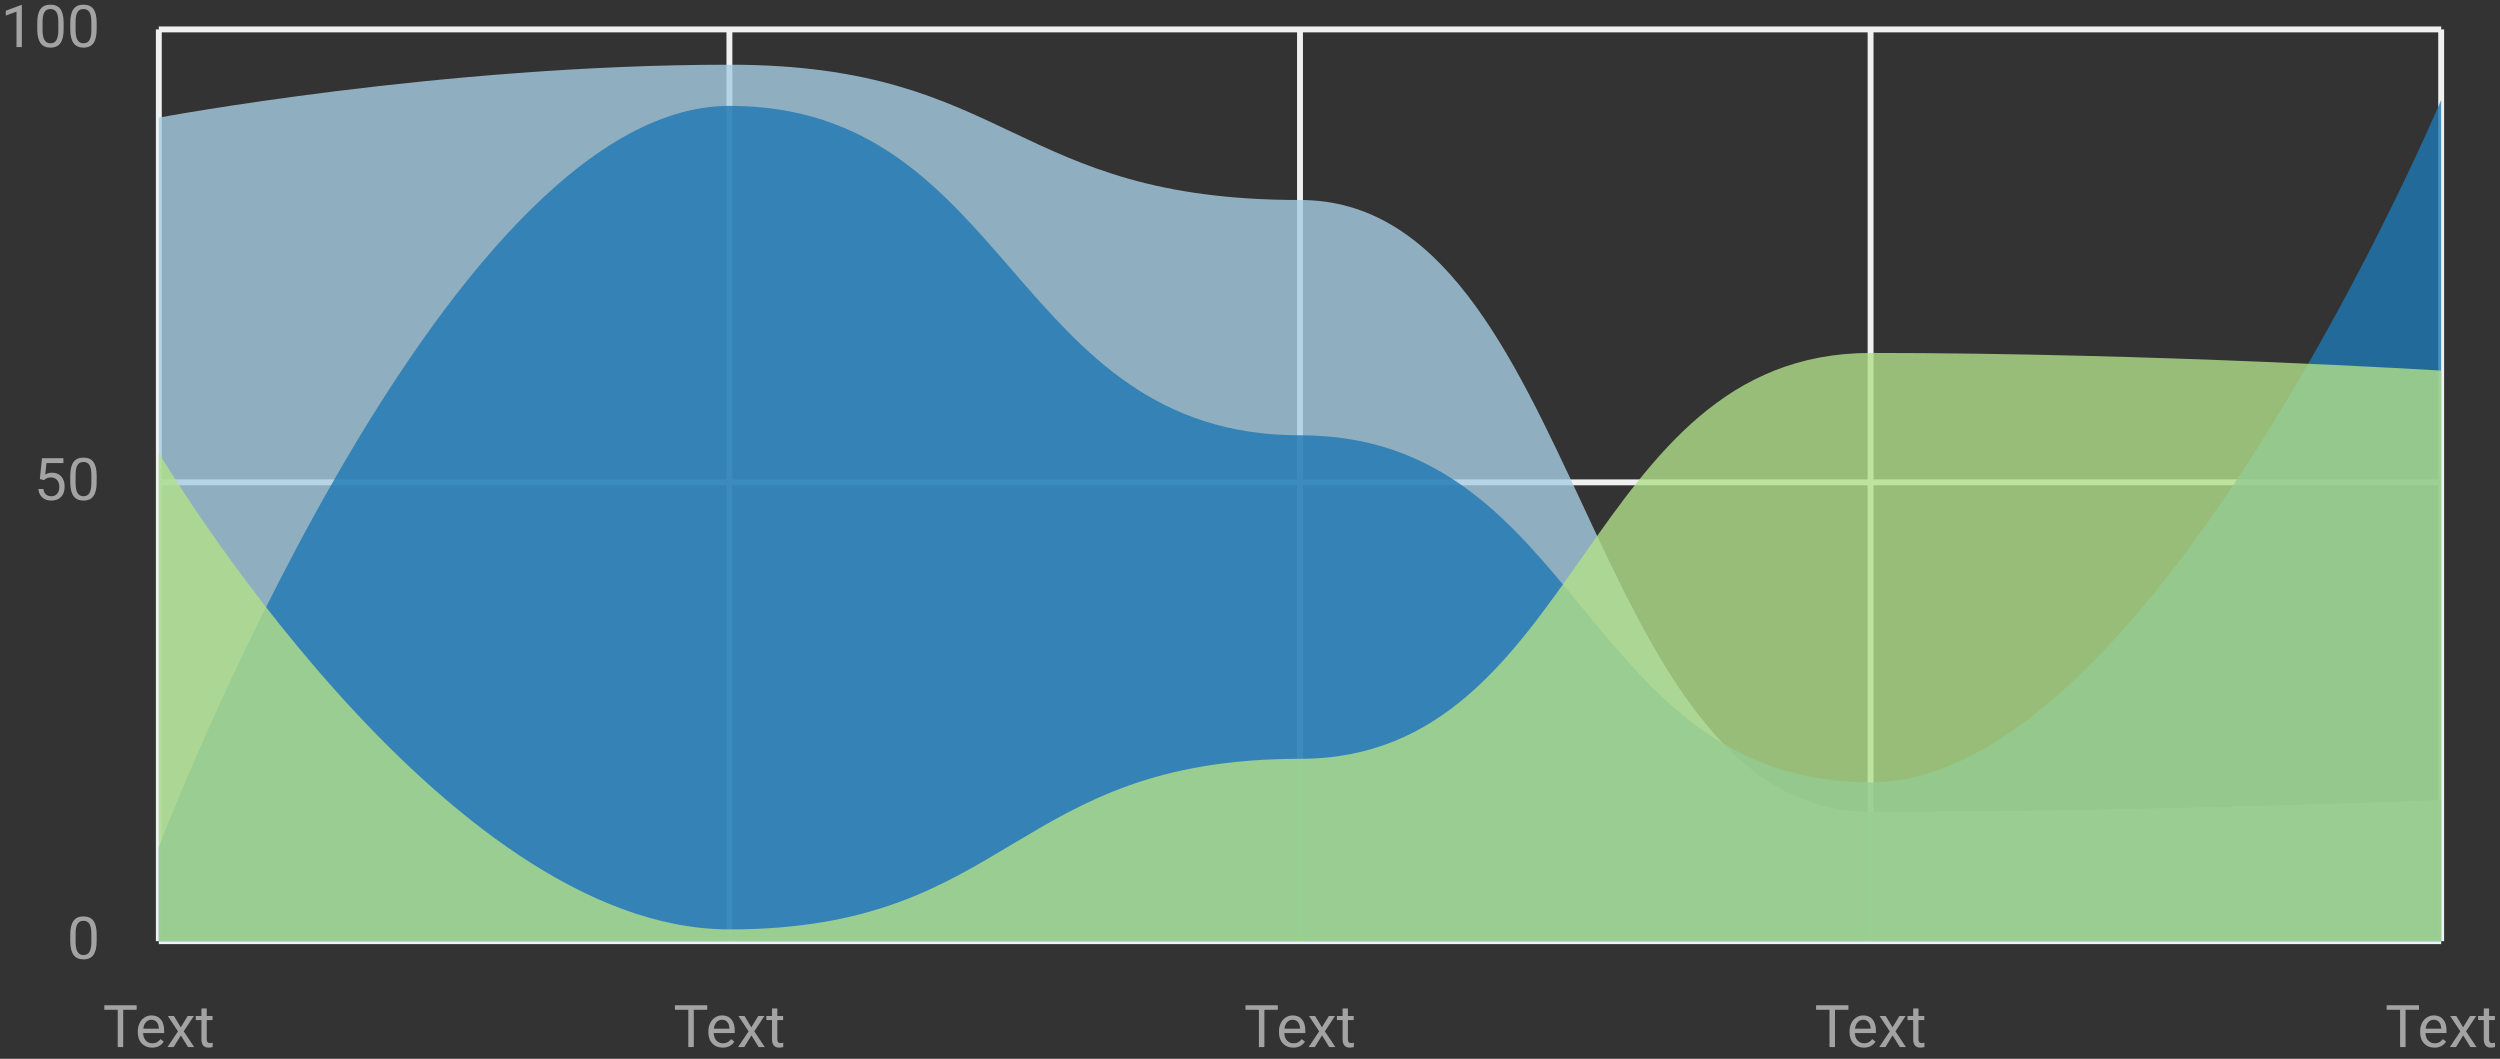 <svg width="425" height="180" viewBox="0 0 425 180" fill="none" xmlns="http://www.w3.org/2000/svg">
<rect x="0" y="0" width="425" height="180" fill="#333333" stroke="none"/>
<path d="M23.23 171.662H20.945V178H20.013V171.662H17.732V170.891H23.23V171.662ZM25.848 178.098C25.131 178.098 24.549 177.863 24.1 177.395C23.65 176.923 23.426 176.293 23.426 175.505V175.339C23.426 174.815 23.525 174.348 23.724 173.938C23.925 173.524 24.205 173.202 24.564 172.971C24.925 172.736 25.315 172.619 25.735 172.619C26.422 172.619 26.956 172.845 27.337 173.298C27.718 173.75 27.908 174.398 27.908 175.241V175.617H24.329C24.342 176.138 24.494 176.56 24.783 176.882C25.076 177.201 25.447 177.36 25.896 177.36C26.215 177.36 26.486 177.295 26.707 177.165C26.928 177.035 27.122 176.862 27.288 176.647L27.84 177.077C27.397 177.757 26.733 178.098 25.848 178.098ZM25.735 173.361C25.371 173.361 25.065 173.495 24.817 173.762C24.57 174.025 24.417 174.396 24.358 174.875H27.005V174.807C26.979 174.348 26.855 173.993 26.634 173.742C26.412 173.488 26.113 173.361 25.735 173.361ZM30.73 174.646L31.902 172.717H32.957L31.229 175.329L33.011 178H31.966L30.745 176.022L29.524 178H28.475L30.257 175.329L28.528 172.717H29.573L30.73 174.646ZM35.145 171.438V172.717H36.131V173.415H35.145V176.691C35.145 176.903 35.188 177.062 35.276 177.17C35.364 177.274 35.514 177.326 35.726 177.326C35.83 177.326 35.973 177.307 36.155 177.268V178C35.918 178.065 35.687 178.098 35.462 178.098C35.058 178.098 34.754 177.976 34.549 177.731C34.344 177.487 34.241 177.141 34.241 176.691V173.415H33.279V172.717H34.241V171.438H35.145Z" fill="#A3A3A3"/>
<path d="M120.23 171.662H117.945V178H117.013V171.662H114.732V170.891H120.23V171.662ZM122.848 178.098C122.132 178.098 121.549 177.863 121.1 177.395C120.65 176.923 120.426 176.293 120.426 175.505V175.339C120.426 174.815 120.525 174.348 120.724 173.938C120.925 173.524 121.205 173.202 121.563 172.971C121.925 172.736 122.315 172.619 122.735 172.619C123.422 172.619 123.956 172.845 124.337 173.298C124.718 173.75 124.908 174.398 124.908 175.241V175.617H121.329C121.342 176.138 121.493 176.56 121.783 176.882C122.076 177.201 122.447 177.36 122.896 177.36C123.215 177.36 123.486 177.295 123.707 177.165C123.928 177.035 124.122 176.862 124.288 176.647L124.84 177.077C124.397 177.757 123.733 178.098 122.848 178.098ZM122.735 173.361C122.371 173.361 122.065 173.495 121.817 173.762C121.57 174.025 121.417 174.396 121.358 174.875H124.005V174.807C123.979 174.348 123.855 173.993 123.634 173.742C123.412 173.488 123.113 173.361 122.735 173.361ZM127.73 174.646L128.902 172.717H129.957L128.229 175.329L130.011 178H128.966L127.745 176.022L126.524 178H125.475L127.257 175.329L125.528 172.717H126.573L127.73 174.646ZM132.145 171.438V172.717H133.131V173.415H132.145V176.691C132.145 176.903 132.188 177.062 132.276 177.17C132.364 177.274 132.514 177.326 132.726 177.326C132.83 177.326 132.973 177.307 133.155 177.268V178C132.918 178.065 132.687 178.098 132.462 178.098C132.058 178.098 131.754 177.976 131.549 177.731C131.344 177.487 131.241 177.141 131.241 176.691V173.415H130.279V172.717H131.241V171.438H132.145Z" fill="#A3A3A3"/>
<path d="M217.23 171.662H214.945V178H214.013V171.662H211.732V170.891H217.23V171.662ZM219.848 178.098C219.132 178.098 218.549 177.863 218.1 177.395C217.65 176.923 217.426 176.293 217.426 175.505V175.339C217.426 174.815 217.525 174.348 217.724 173.938C217.925 173.524 218.205 173.202 218.563 172.971C218.925 172.736 219.315 172.619 219.735 172.619C220.422 172.619 220.956 172.845 221.337 173.298C221.718 173.75 221.908 174.398 221.908 175.241V175.617H218.329C218.342 176.138 218.493 176.56 218.783 176.882C219.076 177.201 219.447 177.36 219.896 177.36C220.215 177.36 220.486 177.295 220.707 177.165C220.928 177.035 221.122 176.862 221.288 176.647L221.84 177.077C221.397 177.757 220.733 178.098 219.848 178.098ZM219.735 173.361C219.371 173.361 219.065 173.495 218.817 173.762C218.57 174.025 218.417 174.396 218.358 174.875H221.005V174.807C220.979 174.348 220.855 173.993 220.634 173.742C220.412 173.488 220.113 173.361 219.735 173.361ZM224.73 174.646L225.902 172.717H226.957L225.229 175.329L227.011 178H225.966L224.745 176.022L223.524 178H222.475L224.257 175.329L222.528 172.717H223.573L224.73 174.646ZM229.145 171.438V172.717H230.131V173.415H229.145V176.691C229.145 176.903 229.188 177.062 229.276 177.17C229.364 177.274 229.514 177.326 229.726 177.326C229.83 177.326 229.973 177.307 230.155 177.268V178C229.918 178.065 229.687 178.098 229.462 178.098C229.058 178.098 228.754 177.976 228.549 177.731C228.344 177.487 228.241 177.141 228.241 176.691V173.415H227.279V172.717H228.241V171.438H229.145Z" fill="#A3A3A3"/>
<path d="M314.23 171.662H311.945V178H311.013V171.662H308.732V170.891H314.23V171.662ZM316.848 178.098C316.132 178.098 315.549 177.863 315.1 177.395C314.65 176.923 314.426 176.293 314.426 175.505V175.339C314.426 174.815 314.525 174.348 314.724 173.938C314.925 173.524 315.205 173.202 315.563 172.971C315.925 172.736 316.315 172.619 316.735 172.619C317.422 172.619 317.956 172.845 318.337 173.298C318.718 173.75 318.908 174.398 318.908 175.241V175.617H315.329C315.342 176.138 315.493 176.56 315.783 176.882C316.076 177.201 316.447 177.36 316.896 177.36C317.215 177.36 317.486 177.295 317.707 177.165C317.928 177.035 318.122 176.862 318.288 176.647L318.84 177.077C318.397 177.757 317.733 178.098 316.848 178.098ZM316.735 173.361C316.371 173.361 316.065 173.495 315.817 173.762C315.57 174.025 315.417 174.396 315.358 174.875H318.005V174.807C317.979 174.348 317.855 173.993 317.634 173.742C317.412 173.488 317.113 173.361 316.735 173.361ZM321.73 174.646L322.902 172.717H323.957L322.229 175.329L324.011 178H322.966L321.745 176.022L320.524 178H319.475L321.257 175.329L319.528 172.717H320.573L321.73 174.646ZM326.145 171.438V172.717H327.131V173.415H326.145V176.691C326.145 176.903 326.188 177.062 326.276 177.17C326.364 177.274 326.514 177.326 326.726 177.326C326.83 177.326 326.973 177.307 327.155 177.268V178C326.918 178.065 326.687 178.098 326.462 178.098C326.058 178.098 325.754 177.976 325.549 177.731C325.344 177.487 325.241 177.141 325.241 176.691V173.415H324.279V172.717H325.241V171.438H326.145Z" fill="#A3A3A3"/>
<path d="M411.23 171.662H408.945V178H408.013V171.662H405.732V170.891H411.23V171.662ZM413.848 178.098C413.132 178.098 412.549 177.863 412.1 177.395C411.65 176.923 411.426 176.293 411.426 175.505V175.339C411.426 174.815 411.525 174.348 411.724 173.938C411.925 173.524 412.205 173.202 412.563 172.971C412.925 172.736 413.315 172.619 413.735 172.619C414.422 172.619 414.956 172.845 415.337 173.298C415.718 173.75 415.908 174.398 415.908 175.241V175.617H412.329C412.342 176.138 412.493 176.56 412.783 176.882C413.076 177.201 413.447 177.36 413.896 177.36C414.215 177.36 414.486 177.295 414.707 177.165C414.928 177.035 415.122 176.862 415.288 176.647L415.84 177.077C415.397 177.757 414.733 178.098 413.848 178.098ZM413.735 173.361C413.371 173.361 413.065 173.495 412.817 173.762C412.57 174.025 412.417 174.396 412.358 174.875H415.005V174.807C414.979 174.348 414.855 173.993 414.634 173.742C414.412 173.488 414.113 173.361 413.735 173.361ZM418.73 174.646L419.902 172.717H420.957L419.229 175.329L421.011 178H419.966L418.745 176.022L417.524 178H416.475L418.257 175.329L416.528 172.717H417.573L418.73 174.646ZM423.145 171.438V172.717H424.131V173.415H423.145V176.691C423.145 176.903 423.188 177.062 423.276 177.17C423.364 177.274 423.514 177.326 423.726 177.326C423.83 177.326 423.973 177.307 424.155 177.268V178C423.918 178.065 423.687 178.098 423.462 178.098C423.058 178.098 422.754 177.976 422.549 177.731C422.344 177.487 422.241 177.141 422.241 176.691V173.415H421.279V172.717H422.241V171.438H423.145Z" fill="#A3A3A3"/>
<path d="M16.434 159.968C16.434 161.026 16.253 161.812 15.892 162.326C15.53 162.84 14.966 163.098 14.197 163.098C13.439 163.098 12.877 162.847 12.513 162.346C12.148 161.841 11.959 161.089 11.946 160.09V158.884C11.946 157.839 12.127 157.062 12.488 156.555C12.85 156.047 13.416 155.793 14.188 155.793C14.953 155.793 15.516 156.039 15.877 156.53C16.238 157.019 16.424 157.774 16.434 158.796V159.968ZM15.53 158.732C15.53 157.967 15.423 157.411 15.208 157.062C14.993 156.711 14.653 156.535 14.188 156.535C13.725 156.535 13.388 156.709 13.177 157.058C12.965 157.406 12.856 157.941 12.85 158.664V160.109C12.85 160.878 12.96 161.446 13.182 161.813C13.406 162.178 13.745 162.36 14.197 162.36C14.643 162.36 14.974 162.188 15.188 161.843C15.407 161.498 15.521 160.954 15.53 160.212V158.732Z" fill="#A3A3A3"/>
<path d="M6.775 81.436L7.137 77.891H10.779V78.726H7.903L7.688 80.664C8.037 80.459 8.432 80.356 8.875 80.356C9.523 80.356 10.037 80.571 10.418 81.001C10.799 81.427 10.989 82.005 10.989 82.734C10.989 83.467 10.791 84.045 10.394 84.468C10 84.888 9.448 85.098 8.738 85.098C8.11 85.098 7.597 84.924 7.2 84.575C6.803 84.227 6.577 83.745 6.521 83.13H7.376C7.431 83.537 7.576 83.844 7.811 84.053C8.045 84.258 8.354 84.36 8.738 84.36C9.158 84.36 9.487 84.217 9.725 83.931C9.965 83.644 10.086 83.249 10.086 82.744C10.086 82.269 9.956 81.888 9.695 81.602C9.438 81.312 9.095 81.167 8.665 81.167C8.271 81.167 7.962 81.253 7.737 81.426L7.498 81.621L6.775 81.436ZM16.434 81.968C16.434 83.026 16.253 83.812 15.892 84.326C15.53 84.841 14.966 85.098 14.197 85.098C13.439 85.098 12.877 84.847 12.513 84.346C12.148 83.841 11.959 83.089 11.946 82.09V80.884C11.946 79.839 12.127 79.062 12.488 78.555C12.85 78.047 13.416 77.793 14.188 77.793C14.953 77.793 15.516 78.039 15.877 78.53C16.238 79.019 16.424 79.774 16.434 80.796V81.968ZM15.53 80.732C15.53 79.967 15.423 79.411 15.208 79.062C14.993 78.711 14.653 78.535 14.188 78.535C13.725 78.535 13.388 78.709 13.177 79.058C12.965 79.406 12.856 79.941 12.85 80.664V82.109C12.85 82.878 12.96 83.446 13.182 83.814C13.406 84.178 13.745 84.36 14.197 84.36C14.643 84.36 14.974 84.188 15.188 83.843C15.407 83.498 15.521 82.954 15.53 82.212V80.732Z" fill="#A3A3A3"/>
<path d="M3.714 8H2.806V1.979L0.984 2.648V1.828L3.572 0.856H3.714V8ZM10.818 4.968C10.818 6.026 10.638 6.812 10.276 7.326C9.915 7.84 9.35 8.098 8.582 8.098C7.824 8.098 7.262 7.847 6.897 7.346C6.533 6.841 6.344 6.089 6.331 5.09V3.884C6.331 2.839 6.512 2.062 6.873 1.555C7.234 1.047 7.801 0.793 8.572 0.793C9.337 0.793 9.9 1.039 10.262 1.53C10.623 2.019 10.809 2.774 10.818 3.796V4.968ZM9.915 3.732C9.915 2.967 9.808 2.411 9.593 2.062C9.378 1.711 9.038 1.535 8.572 1.535C8.11 1.535 7.773 1.709 7.562 2.058C7.35 2.406 7.241 2.941 7.234 3.664V5.109C7.234 5.878 7.345 6.446 7.566 6.813C7.791 7.178 8.13 7.36 8.582 7.36C9.028 7.36 9.358 7.188 9.573 6.843C9.791 6.498 9.905 5.954 9.915 5.212V3.732ZM16.434 4.968C16.434 6.026 16.253 6.812 15.892 7.326C15.53 7.84 14.966 8.098 14.197 8.098C13.439 8.098 12.877 7.847 12.513 7.346C12.148 6.841 11.959 6.089 11.946 5.09V3.884C11.946 2.839 12.127 2.062 12.488 1.555C12.85 1.047 13.416 0.793 14.188 0.793C14.953 0.793 15.516 1.039 15.877 1.53C16.238 2.019 16.424 2.774 16.434 3.796V4.968ZM15.53 3.732C15.53 2.967 15.423 2.411 15.208 2.062C14.993 1.711 14.653 1.535 14.188 1.535C13.725 1.535 13.388 1.709 13.177 2.058C12.965 2.406 12.856 2.941 12.85 3.664V5.109C12.85 5.878 12.96 6.446 13.182 6.813C13.406 7.178 13.745 7.36 14.197 7.36C14.643 7.36 14.974 7.188 15.188 6.843C15.407 6.498 15.521 5.954 15.53 5.212V3.732Z" fill="#A3A3A3"/>
<path d="M27 5V160" stroke="#F0F0F0"/>
<path d="M124 5V160" stroke="#F0F0F0"/>
<path d="M221 5V160" stroke="#F0F0F0"/>
<path d="M318 5V160" stroke="#F0F0F0"/>
<path d="M415 5V160" stroke="#F0F0F0"/>
<path d="M27 160H415" stroke="#F0F0F0"/>
<path d="M27 82H415" stroke="#F0F0F0"/>
<path d="M27 5H415" stroke="#F0F0F0"/>
<path d="M124 11C75 11 27 20 27 20V160H415V136C415 136 366 138 318 138C269 138 269 34 221 34C172 34 172 11 124 11Z" fill="#A6CEE3" fill-opacity="0.8"/>
<path d="M124 18C75 18 27 144 27 144V160H415V17C415 17 366 133 318 133C269 133 269 74 221 74C172 74 172 18 124 18Z" fill="#1F78B4" fill-opacity="0.8"/>
<path d="M124 158C75 158 27 77 27 77V160H415V63C415 63 366 60 318 60C269 60 269 129 221 129C172 129 172 158 124 158Z" fill="#B2DF8A" fill-opacity="0.8"/>
</svg>
